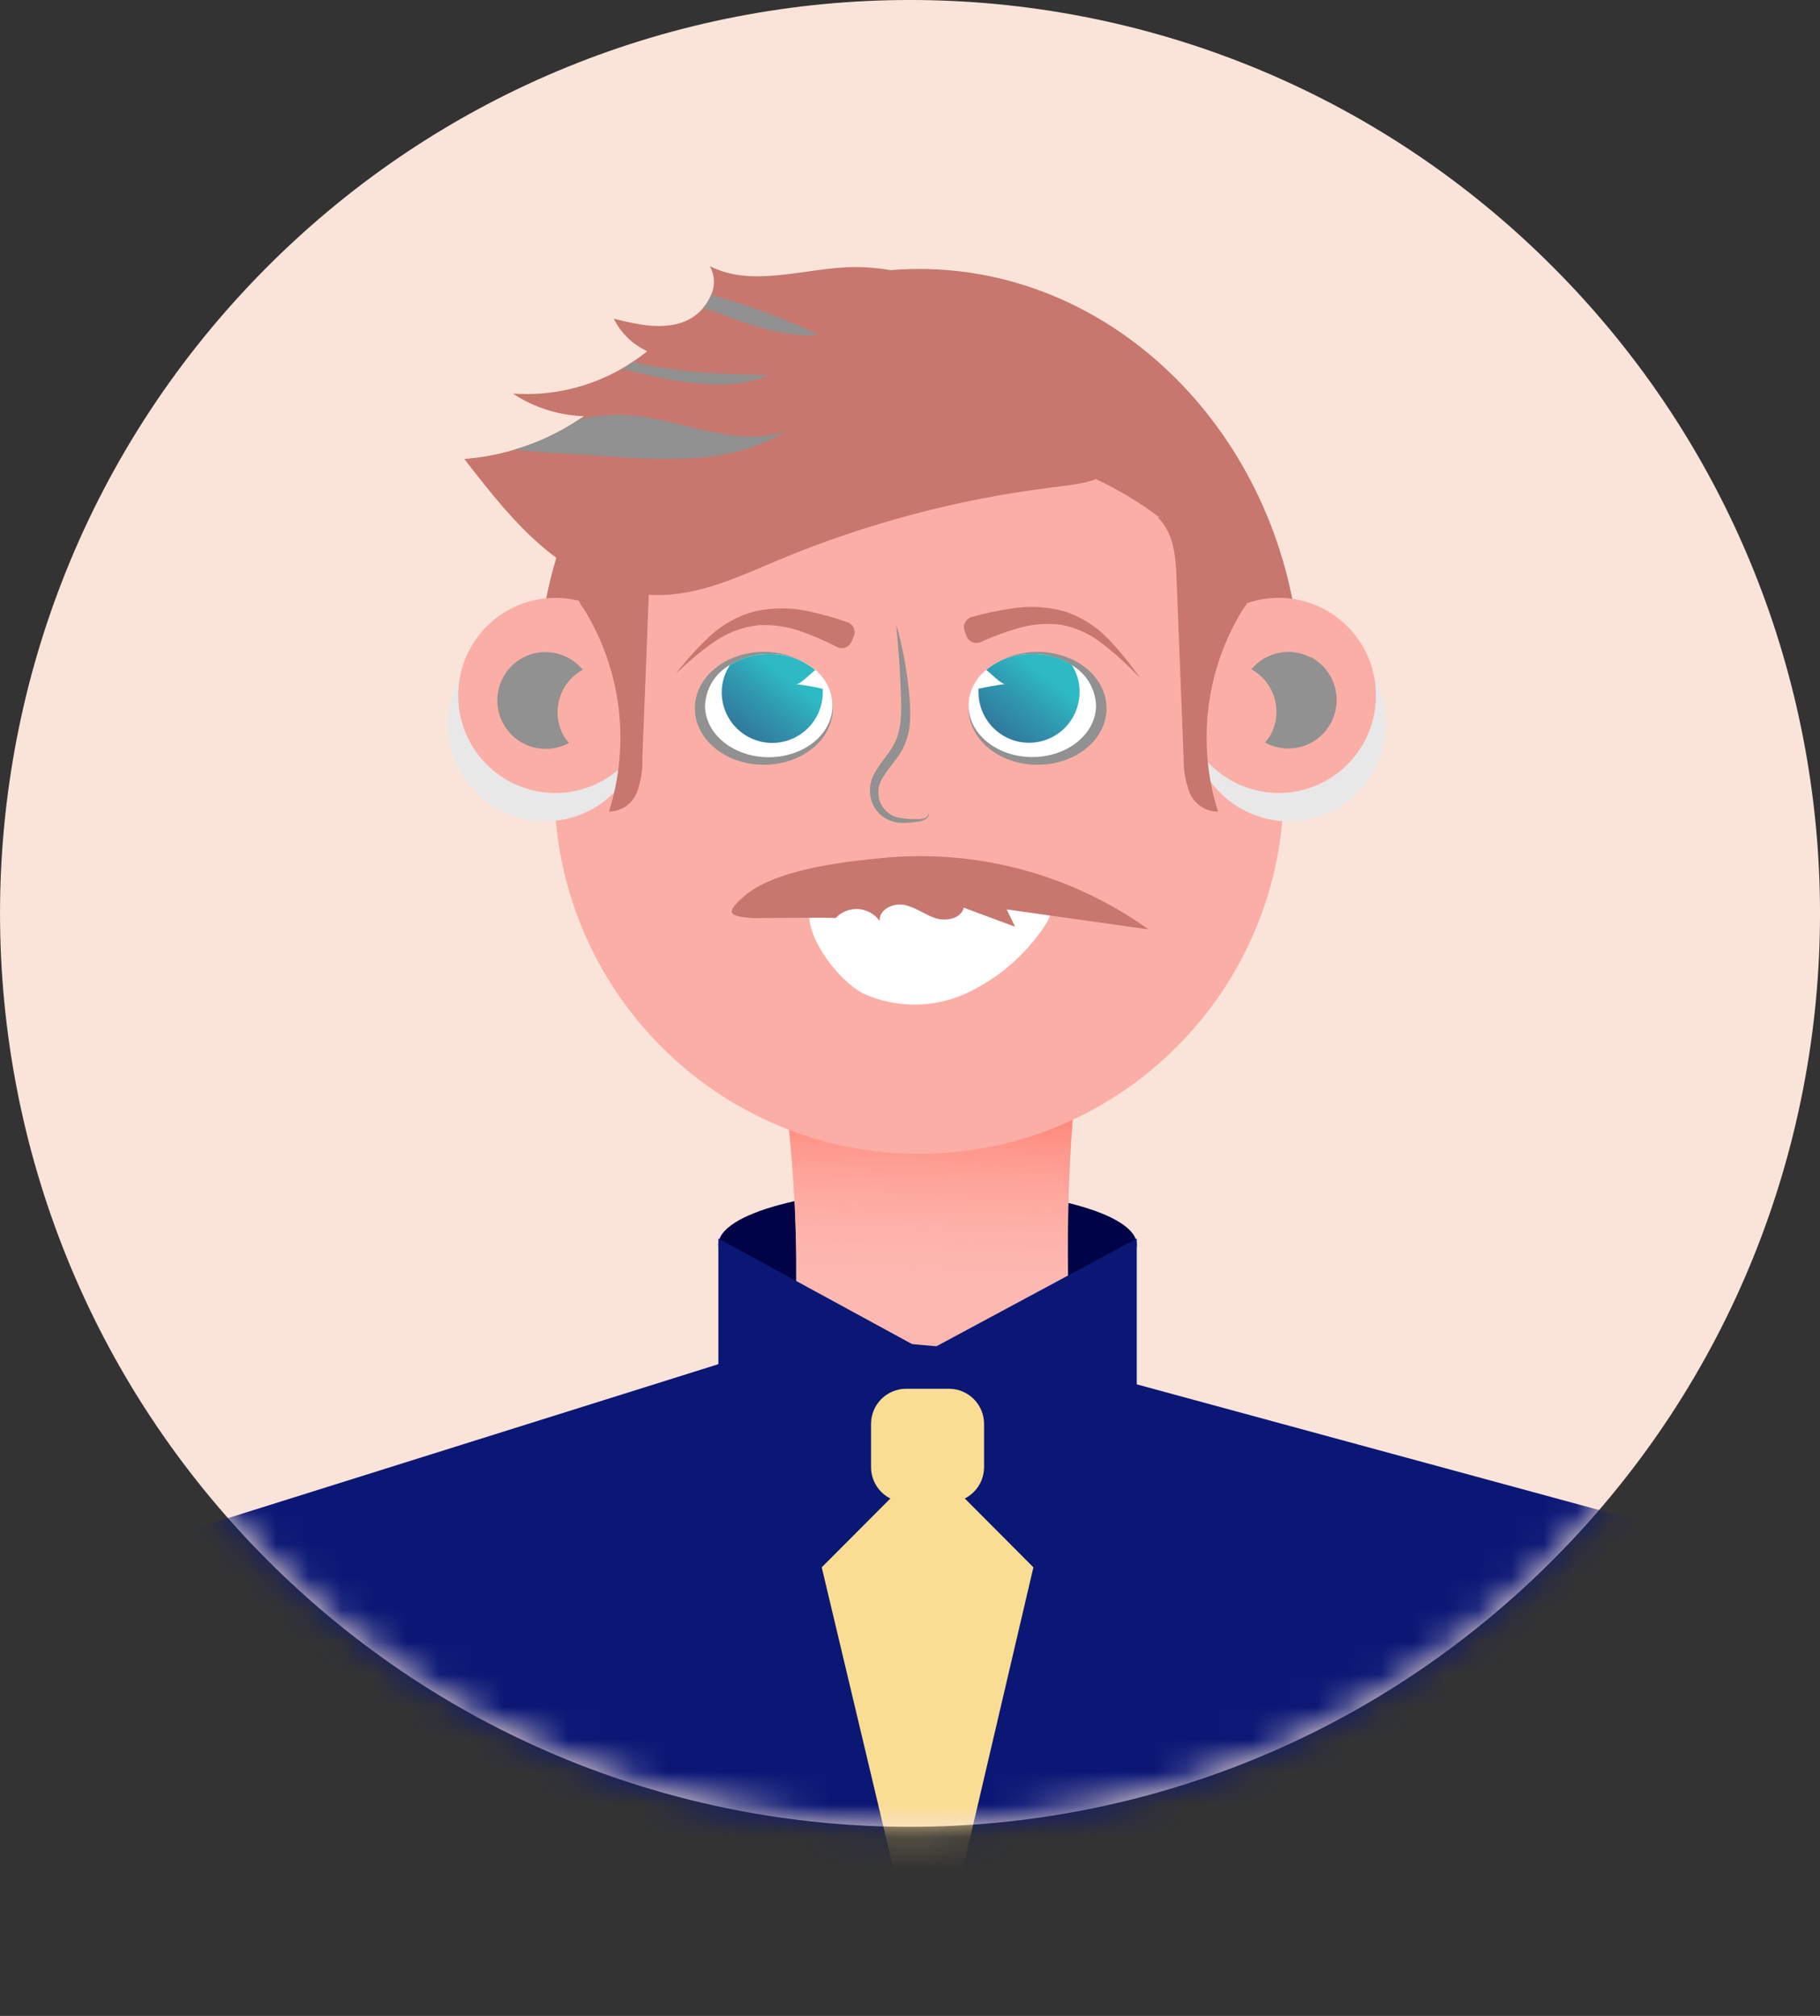 <svg width="56" height="62" viewBox="0 0 56 62" fill="none" xmlns="http://www.w3.org/2000/svg">
<rect x="0" y="0" width="56" height="62" fill="#333333" stroke="none"/>
<g clip-path="url(#clip0_2005_7248)">
<path d="M47.8 47.957C58.734 36.986 58.734 19.199 47.8 8.228C36.865 -2.743 19.137 -2.743 8.202 8.228C-2.733 19.199 -2.733 36.986 8.202 47.957C19.137 58.928 36.865 58.928 47.8 47.957Z" fill="#FAE4D9"/>
<mask id="mask0_2005_7248" style="mask-type:luminance" maskUnits="userSpaceOnUse" x="0" y="0" width="56" height="57">
<path d="M28 56.185C43.464 56.185 56 43.607 56 28.092C56 12.577 43.464 0 28 0C12.536 0 0 12.577 0 28.092C0 43.607 12.536 56.185 28 56.185Z" fill="white"/>
</mask>
<g mask="url(#mask0_2005_7248)">
<path d="M28.541 36.547C24.986 36.547 22.104 37.32 22.104 38.283C22.104 39.246 24.986 40.022 28.541 40.022C32.096 40.022 34.977 39.249 34.977 38.283C34.977 37.318 32.086 36.547 28.541 36.547Z" fill="#000446"/>
<path d="M23.669 30.797C25.538 39.895 23.669 47.073 23.669 47.073H33.467C33.467 47.073 32.094 38.345 33.467 30.797C33.906 28.378 23.177 28.389 23.669 30.797Z" fill="#FBAEA6"/>
<path d="M23.669 30.797C25.538 39.895 23.669 47.073 23.669 47.073H33.467C33.467 47.073 32.094 38.345 33.467 30.797C33.906 28.378 23.177 28.389 23.669 30.797Z" fill="url(#paint0_linear_2005_7248)"/>
<path d="M28.282 8.272C22.291 8.272 17.311 13.261 16.615 19.637C18.006 19.38 19.47 19.454 20.853 19.465C22.907 19.48 24.858 19.331 26.904 19.609C30.918 20.152 35.03 20.083 39.068 19.867L39.969 19.818C39.353 13.361 34.332 8.272 28.282 8.272Z" fill="#C7776E"/>
<path d="M39.502 21.376C39.502 15.157 34.478 10.116 28.28 10.116C22.082 10.116 17.057 15.157 17.057 21.376V24.227C17.057 30.445 22.082 35.486 28.28 35.486C34.478 35.486 39.502 30.445 39.502 24.227V21.376Z" fill="#FBAEA6"/>
<path d="M35.043 11.574C32.697 9.714 29.491 9.099 26.557 9.668C23.623 10.237 20.964 11.921 18.949 14.139C18.179 15.002 17.334 16.235 17.234 17.399C17.178 18.066 17.901 20.001 18.954 19.686C19.306 19.581 19.724 18.548 19.95 18.244C20.336 17.729 20.766 17.249 21.233 16.807C22.387 15.694 23.765 14.843 25.274 14.311C26.784 13.779 28.389 13.578 29.983 13.722C31.576 13.866 33.12 14.352 34.511 15.146C35.901 15.94 37.105 17.025 38.041 18.326C38.28 18.654 38.524 19.014 38.901 19.156C39.279 19.297 39.815 19.058 39.792 18.654C38.578 16.052 37.289 13.354 35.043 11.574Z" fill="#C7776E"/>
<g style="mix-blend-mode:color-burn">
<path d="M41.029 19.594C40.504 19.321 39.91 19.211 39.322 19.277C38.734 19.344 38.179 19.584 37.728 19.966C37.276 20.349 36.947 20.858 36.783 21.428C36.619 21.998 36.628 22.604 36.807 23.169C36.986 23.735 37.329 24.234 37.791 24.604C38.254 24.974 38.815 25.199 39.404 25.249C39.994 25.299 40.584 25.172 41.102 24.886C41.62 24.599 42.041 24.164 42.313 23.637C42.676 22.93 42.746 22.107 42.505 21.349C42.264 20.591 41.734 19.959 41.029 19.594Z" fill="#E8E8E8"/>
</g>
<path d="M40.721 18.723C40.196 18.45 39.602 18.34 39.014 18.406C38.426 18.473 37.871 18.712 37.419 19.095C36.967 19.478 36.638 19.987 36.474 20.557C36.31 21.127 36.319 21.733 36.498 22.299C36.678 22.864 37.02 23.364 37.483 23.734C37.946 24.104 38.507 24.328 39.097 24.378C39.686 24.428 40.277 24.301 40.795 24.014C41.312 23.726 41.734 23.291 42.005 22.764C42.368 22.057 42.437 21.235 42.197 20.477C41.956 19.719 41.425 19.088 40.721 18.723Z" fill="#FBAEA6"/>
<g style="mix-blend-mode:color-burn">
<path d="M40.328 20.217C40.028 20.061 39.683 20.012 39.351 20.079C39.02 20.146 38.72 20.324 38.503 20.585C38.843 20.772 39.097 21.085 39.21 21.457C39.323 21.829 39.287 22.23 39.109 22.576C39.058 22.668 38.996 22.754 38.927 22.833L38.958 22.854C39.308 23.036 39.716 23.07 40.092 22.95C40.467 22.83 40.78 22.566 40.961 22.214C41.142 21.863 41.177 21.453 41.057 21.076C40.938 20.7 40.674 20.386 40.323 20.204L40.328 20.217Z" fill="#919191"/>
</g>
<g style="mix-blend-mode:color-burn">
<path d="M15.401 19.594C14.876 19.866 14.443 20.289 14.157 20.808C13.871 21.328 13.745 21.921 13.795 22.512C13.845 23.103 14.068 23.666 14.437 24.13C14.806 24.594 15.304 24.938 15.867 25.118C16.431 25.298 17.035 25.306 17.603 25.142C18.171 24.977 18.678 24.648 19.06 24.194C19.441 23.741 19.68 23.184 19.746 22.594C19.812 22.005 19.703 21.408 19.431 20.881C19.067 20.175 18.437 19.642 17.682 19.401C16.926 19.16 16.106 19.229 15.401 19.594Z" fill="#E8E8E8"/>
</g>
<path d="M15.714 18.723C15.189 18.996 14.756 19.418 14.47 19.938C14.184 20.457 14.058 21.05 14.108 21.641C14.158 22.233 14.381 22.796 14.75 23.26C15.119 23.723 15.617 24.067 16.18 24.247C16.744 24.427 17.348 24.436 17.916 24.271C18.484 24.107 18.991 23.777 19.373 23.324C19.754 22.87 19.993 22.313 20.059 21.724C20.125 21.134 20.016 20.538 19.744 20.011C19.564 19.661 19.317 19.35 19.017 19.096C18.716 18.841 18.369 18.649 17.995 18.529C17.621 18.41 17.227 18.366 16.835 18.399C16.444 18.432 16.063 18.542 15.714 18.723Z" fill="#FBAEA6"/>
<g style="mix-blend-mode:color-burn">
<path d="M16.107 20.217C15.757 20.398 15.493 20.712 15.373 21.089C15.254 21.466 15.288 21.875 15.469 22.227C15.65 22.578 15.963 22.843 16.339 22.963C16.715 23.083 17.122 23.049 17.473 22.867L17.504 22.846C17.434 22.767 17.373 22.681 17.321 22.589C17.144 22.243 17.108 21.841 17.222 21.469C17.335 21.097 17.59 20.785 17.93 20.598C17.714 20.336 17.416 20.156 17.085 20.086C16.754 20.017 16.409 20.063 16.107 20.217Z" fill="#919191"/>
</g>
<path d="M31.596 10.492C30.089 9.13 28.138 8.143 26.113 8.218C24.67 8.272 23.133 8.839 21.842 8.187C21.916 8.32 21.959 8.468 21.966 8.62C21.974 8.772 21.945 8.924 21.883 9.063C21.825 9.208 21.745 9.343 21.644 9.462C21.479 9.661 21.265 9.814 21.023 9.905C20.34 10.15 19.588 9.977 18.887 9.802C19.104 10.244 19.467 10.598 19.914 10.801C19.768 10.921 19.616 11.032 19.457 11.133C19.347 11.211 19.231 11.28 19.116 11.347C18.102 11.925 16.941 12.188 15.779 12.104C16.431 12.534 17.189 12.775 17.968 12.8L17.853 12.877C17.229 13.297 16.546 13.618 15.825 13.83C15.323 13.981 14.807 14.077 14.285 14.116C15.055 15.105 15.825 16.101 16.787 16.897C17.75 17.693 18.931 18.285 20.176 18.301C21.513 18.326 22.768 17.721 24 17.204C26.658 16.1 29.451 15.358 32.304 14.999C33.465 14.852 34.856 14.762 34.05 13.364C33.379 12.289 32.552 11.322 31.596 10.492Z" fill="#C7776E"/>
<g style="mix-blend-mode:color-burn">
<path d="M19.128 11.347L19.529 11.437C20.897 11.757 22.352 12.068 23.667 11.543C22.26 11.507 20.843 11.468 19.47 11.133C19.359 11.211 19.252 11.28 19.128 11.347Z" fill="#919191"/>
</g>
<g style="mix-blend-mode:color-burn">
<path d="M18.921 12.761C18.564 12.776 18.208 12.815 17.855 12.877C17.232 13.297 16.548 13.618 15.828 13.83C16.739 13.933 17.673 13.959 18.587 14.026C20.502 14.167 22.563 14.283 24.196 13.253C22.509 13.845 20.707 12.723 18.921 12.761Z" fill="#919191"/>
</g>
<g style="mix-blend-mode:color-burn">
<path d="M21.644 9.462C22.809 9.882 23.977 10.402 25.186 10.296C24.121 9.794 23.016 9.382 21.883 9.063C21.825 9.208 21.745 9.343 21.644 9.462Z" fill="#919191"/>
</g>
<path d="M32.746 18.8C32.213 18.654 31.654 18.626 31.108 18.718C30.7 18.778 30.296 18.864 29.899 18.976C29.856 18.988 29.816 19.009 29.781 19.037C29.746 19.066 29.717 19.101 29.697 19.141C29.676 19.181 29.663 19.225 29.66 19.27C29.657 19.315 29.663 19.36 29.679 19.403L29.738 19.56C29.752 19.602 29.775 19.64 29.805 19.673C29.835 19.705 29.872 19.731 29.912 19.748C29.953 19.766 29.997 19.775 30.041 19.775C30.085 19.775 30.128 19.766 30.169 19.748C30.517 19.591 30.874 19.457 31.239 19.346C31.694 19.201 32.175 19.156 32.648 19.215C33.131 19.305 33.584 19.517 33.963 19.831C34.363 20.143 34.737 20.488 35.082 20.861C34.789 20.433 34.462 20.03 34.104 19.655C33.729 19.262 33.262 18.968 32.746 18.8Z" fill="#C7776E"/>
<path d="M26.067 19.135C25.677 18.998 25.28 18.887 24.876 18.8C24.336 18.681 23.776 18.681 23.236 18.8C22.711 18.936 22.23 19.202 21.834 19.573C21.456 19.928 21.107 20.314 20.792 20.727C21.156 20.368 21.548 20.04 21.965 19.746C22.364 19.466 22.826 19.289 23.31 19.23C23.786 19.2 24.263 19.272 24.709 19.442C25.068 19.571 25.418 19.724 25.756 19.9C25.796 19.92 25.839 19.931 25.883 19.934C25.927 19.936 25.971 19.93 26.012 19.914C26.053 19.899 26.091 19.876 26.123 19.845C26.155 19.815 26.181 19.778 26.198 19.738L26.265 19.581C26.284 19.539 26.295 19.493 26.295 19.447C26.296 19.401 26.286 19.355 26.268 19.312C26.249 19.27 26.221 19.233 26.187 19.202C26.152 19.171 26.111 19.148 26.067 19.135Z" fill="#C7776E"/>
<path d="M31.884 27.683C30.854 27.434 29.805 27.267 28.749 27.183C27.823 27.111 26.567 26.926 25.669 27.183C23.872 27.722 25.625 30.109 26.59 30.57C27.085 30.788 27.619 30.899 28.159 30.897C28.699 30.894 29.233 30.777 29.725 30.555C30.709 30.098 31.548 29.377 32.148 28.471C32.271 28.293 32.389 28.059 32.274 27.876C32.224 27.82 32.165 27.774 32.098 27.741C32.031 27.707 31.958 27.688 31.884 27.683Z" fill="white"/>
<path d="M27.03 26.4C25.854 26.516 23.798 26.758 22.874 27.582C22.276 28.116 22.466 28.177 23.161 28.237C23.3 28.237 25.728 28.213 25.71 28.237C25.799 28.141 25.908 28.067 26.03 28.019C26.151 27.971 26.281 27.951 26.411 27.959C26.541 27.968 26.668 28.006 26.781 28.07C26.895 28.134 26.993 28.223 27.068 28.329C27.032 27.982 27.474 27.763 27.818 27.83C28.162 27.897 28.447 28.128 28.778 28.237C29.109 28.345 29.566 28.257 29.656 27.917L31.232 28.502L30.975 27.969L35.339 28.584C32.928 26.861 29.972 26.084 27.03 26.4Z" fill="#C7776E"/>
<g style="mix-blend-mode:color-burn">
<path d="M28.436 25.167C28.363 25.19 28.287 25.199 28.21 25.192C28.053 25.198 27.896 25.188 27.741 25.162C27.597 25.147 27.459 25.094 27.343 25.007C27.227 24.92 27.136 24.804 27.081 24.67C27.031 24.539 27.015 24.397 27.034 24.258C27.053 24.119 27.106 23.987 27.189 23.874C27.343 23.616 27.574 23.387 27.748 23.086C27.913 22.78 28.001 22.439 28.005 22.092C28.011 21.764 27.992 21.436 27.949 21.11C27.879 20.466 27.754 19.828 27.576 19.205C27.633 19.851 27.689 20.492 27.712 21.128C27.735 21.765 27.782 22.416 27.486 22.931C27.345 23.189 27.117 23.423 26.945 23.722C26.844 23.875 26.784 24.052 26.771 24.235C26.758 24.418 26.792 24.602 26.87 24.768C26.952 24.93 27.077 25.067 27.232 25.162C27.383 25.251 27.553 25.301 27.728 25.308C27.893 25.312 28.058 25.3 28.221 25.272C28.305 25.267 28.387 25.244 28.462 25.205C28.5 25.184 28.531 25.154 28.554 25.118C28.57 25.102 28.578 25.082 28.578 25.06C28.578 25.038 28.57 25.017 28.554 25.002C28.595 25.082 28.493 25.146 28.436 25.167Z" fill="#919191"/>
</g>
<path d="M24.943 41.065L4.179 47.58L17.86 57.843C22.863 61.374 35.986 62.345 40.999 58.827L51.395 47.037L31.555 41.647L24.943 41.065Z" fill="#0A1775"/>
<path d="M22.104 38.093V42.958H34.977V38.093L28.498 41.575L22.104 38.093Z" fill="#0A1775"/>
<path d="M29.201 42.713H27.879C27.284 42.713 26.801 43.197 26.801 43.795V45.121C26.801 45.718 27.284 46.203 27.879 46.203H29.201C29.796 46.203 30.279 45.718 30.279 45.121V43.795C30.279 43.197 29.796 42.713 29.201 42.713Z" fill="#F9DD93"/>
<path d="M25.284 48.204L28.567 62L31.797 48.204L28.542 44.938L25.284 48.204Z" fill="#F9DD93"/>
<g style="mix-blend-mode:color-burn">
<path d="M23.503 23.521C24.675 23.521 25.626 22.744 25.626 21.785C25.626 20.827 24.675 20.049 23.503 20.049C22.33 20.049 21.38 20.827 21.38 21.785C21.38 22.744 22.33 23.521 23.503 23.521Z" fill="#919191"/>
</g>
<path d="M25.086 20.603C24.685 20.278 24.183 20.105 23.667 20.114C23.242 20.11 22.824 20.227 22.463 20.451C22.238 20.576 22.049 20.756 21.914 20.975C21.779 21.195 21.703 21.445 21.693 21.703C21.693 22.578 22.571 23.289 23.654 23.289C24.737 23.289 25.615 22.578 25.615 21.703C25.613 21.492 25.565 21.284 25.473 21.094C25.382 20.904 25.25 20.736 25.086 20.603Z" fill="white"/>
<path d="M24.503 21.044C24.629 21.044 24.932 20.724 25.086 20.608C24.686 20.281 24.183 20.106 23.667 20.114C23.242 20.11 22.824 20.227 22.463 20.451C22.297 20.699 22.208 20.99 22.206 21.288C22.206 21.702 22.37 22.099 22.662 22.392C22.953 22.684 23.349 22.849 23.762 22.849C24.174 22.849 24.57 22.684 24.862 22.392C25.153 22.099 25.317 21.702 25.317 21.288C25.317 21.255 25.317 21.221 25.317 21.188C25.05 21.118 24.778 21.077 24.503 21.044Z" fill="url(#paint1_linear_2005_7248)"/>
<g style="mix-blend-mode:color-burn">
<path d="M31.925 20.049C30.752 20.049 29.802 20.822 29.802 21.785C29.802 22.748 30.752 23.521 31.925 23.521C33.098 23.521 34.047 22.748 34.047 21.785C34.047 20.822 33.098 20.049 31.925 20.049Z" fill="#919191"/>
</g>
<path d="M32.967 20.451C32.605 20.227 32.188 20.11 31.763 20.114C31.247 20.105 30.745 20.278 30.343 20.603C30.178 20.734 30.044 20.9 29.95 21.09C29.857 21.279 29.806 21.486 29.802 21.698C29.802 22.573 30.68 23.284 31.763 23.284C32.846 23.284 33.724 22.573 33.724 21.698C33.715 21.442 33.64 21.194 33.508 20.975C33.375 20.757 33.189 20.577 32.967 20.451Z" fill="white"/>
<path d="M31.763 20.114C31.247 20.105 30.745 20.278 30.344 20.603C30.498 20.719 30.8 21.038 30.926 21.038C30.652 21.072 30.38 21.123 30.107 21.183C30.107 21.216 30.107 21.25 30.107 21.283C30.107 21.697 30.271 22.094 30.563 22.387C30.855 22.679 31.25 22.844 31.663 22.844C32.075 22.844 32.471 22.679 32.763 22.387C33.055 22.094 33.218 21.697 33.218 21.283C33.221 20.986 33.136 20.695 32.975 20.446C32.611 20.222 32.19 20.107 31.763 20.114Z" fill="url(#paint2_linear_2005_7248)"/>
<path d="M35.631 15.918C36.106 16.395 36.173 17.075 36.199 17.721C36.272 19.586 36.346 21.449 36.419 23.31C36.411 23.679 36.475 24.046 36.609 24.389C36.681 24.56 36.802 24.706 36.956 24.807C37.111 24.909 37.292 24.962 37.477 24.961C37.15 23.928 37.05 22.837 37.182 21.762C37.315 20.688 37.678 19.654 38.247 18.733C38.388 18.56 38.476 18.35 38.504 18.128C38.494 17.961 38.441 17.8 38.35 17.66C37.877 16.864 36.627 15.733 35.631 15.918Z" fill="#C7776E"/>
<path d="M17.868 17.66C17.776 17.799 17.722 17.961 17.711 18.128C17.739 18.35 17.828 18.56 17.968 18.733C18.536 19.654 18.899 20.688 19.032 21.763C19.165 22.837 19.064 23.928 18.738 24.961C18.922 24.96 19.101 24.904 19.253 24.801C19.405 24.698 19.523 24.552 19.593 24.381C19.722 24.037 19.781 23.67 19.765 23.302C19.838 21.439 19.912 19.576 19.986 17.714C20.011 17.075 20.081 16.395 20.553 15.911C19.567 15.733 18.32 16.864 17.868 17.66Z" fill="#C7776E"/>
</g>
</g>
<defs>
<linearGradient id="paint0_linear_2005_7248" x1="28.765" y1="32.702" x2="28.421" y2="42.97" gradientUnits="userSpaceOnUse">
<stop stop-color="#FF6A59"/>
<stop offset="1" stop-color="white" stop-opacity="0"/>
</linearGradient>
<linearGradient id="paint1_linear_2005_7248" x1="24.172" y1="20.789" x2="20.899" y2="24.914" gradientUnits="userSpaceOnUse">
<stop stop-color="#2EBAC4"/>
<stop offset="0.19" stop-color="#3099B0"/>
<stop offset="0.39" stop-color="#317D9F"/>
<stop offset="0.59" stop-color="#326A94"/>
<stop offset="0.79" stop-color="#335E8C"/>
<stop offset="1" stop-color="#335A8A"/>
</linearGradient>
<linearGradient id="paint2_linear_2005_7248" x1="32.148" y1="20.747" x2="28.738" y2="25.045" gradientUnits="userSpaceOnUse">
<stop stop-color="#2EBAC4"/>
<stop offset="0.19" stop-color="#3099B0"/>
<stop offset="0.39" stop-color="#317D9F"/>
<stop offset="0.59" stop-color="#326A94"/>
<stop offset="0.79" stop-color="#335E8C"/>
<stop offset="1" stop-color="#335A8A"/>
</linearGradient>
<clipPath id="clip0_2005_7248">
<rect width="56" height="62" fill="white"/>
</clipPath>
</defs>
</svg>
